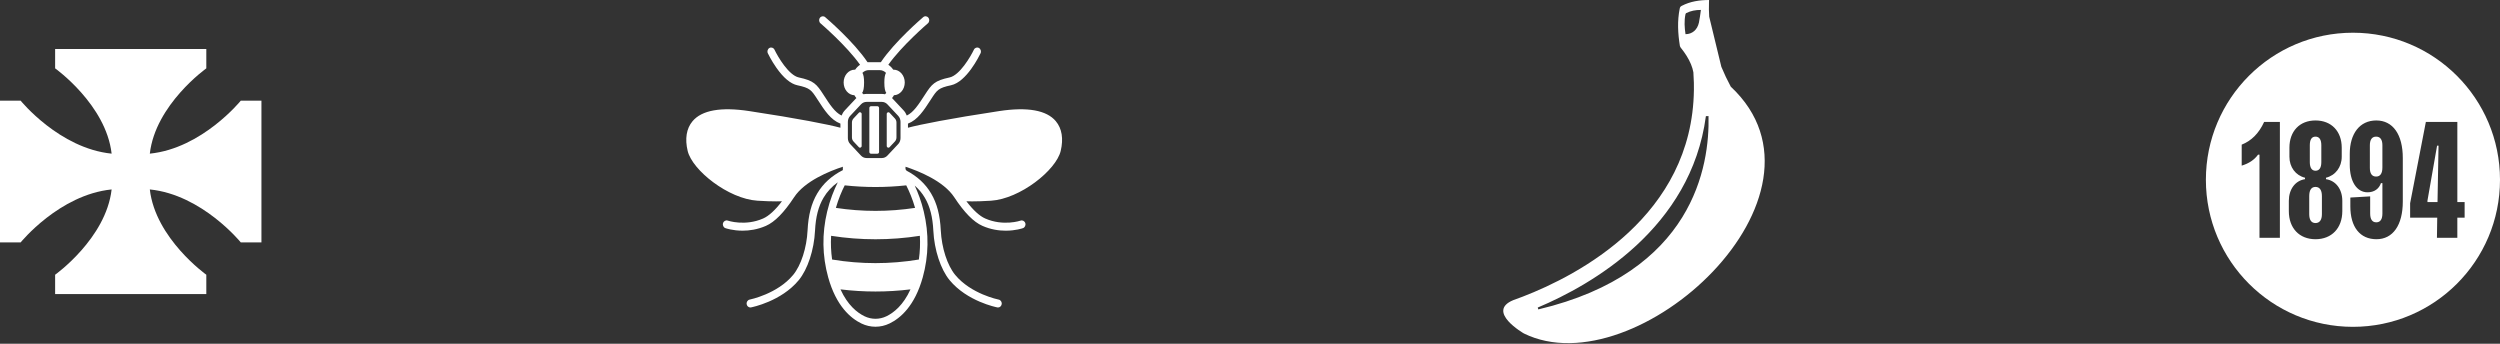 <svg width="240" height="33" viewBox="0 0 240 33" fill="none" xmlns="http://www.w3.org/2000/svg">
<rect x="0" y="0" width="240" height="33" fill="#333333" stroke="none"/>
<path d="M166.152 8.317H166.153C165.821 7.699 165.518 7.064 165.249 6.412L164.084 1.605C164.055 1.148 164.043 0.688 164.063 0.225C164.066 0.158 164.067 0.09 164.07 0C163.148 0.005 162.267 0.132 161.435 0.567C161.332 0.621 161.28 0.689 161.254 0.818C161.011 2.017 161.076 3.214 161.269 4.409C161.282 4.489 161.34 4.565 161.391 4.628C161.763 5.097 162.097 5.597 162.336 6.175C162.441 6.429 162.516 6.684 162.564 6.936C162.587 7.276 162.605 7.614 162.612 7.945L162.615 8.627C162.469 20.721 151.531 26.414 146.182 28.477C146.182 28.477 145.379 28.77 145.28 28.811C142.62 29.905 146.297 32.014 146.297 32.014C157.036 37.294 177.329 18.764 166.152 8.317H166.152ZM161.81 3.282C161.713 2.651 161.674 2.019 161.801 1.386C161.81 1.34 161.837 1.279 161.869 1.262C162.309 1.038 162.773 0.953 163.286 0.953C163.222 1.374 163.184 1.779 163.097 2.17C162.943 2.868 162.453 3.277 161.811 3.282L161.81 3.282ZM147.675 29.704C147.661 29.643 147.645 29.582 147.624 29.524C152.823 27.33 162.342 21.895 163.765 11.152L164.018 11.144C164.137 15.915 162.575 26.174 147.675 29.704Z" fill="white"/>
<path d="M23.115 9.665C23.115 9.665 19.403 14.245 14.382 14.75C14.92 10.042 19.806 6.562 19.806 6.562V4.703H5.292V6.562C5.292 6.562 10.178 10.042 10.716 14.75C5.695 14.245 1.983 9.665 1.983 9.665H0V23.271H1.983C1.983 23.271 5.695 18.691 10.716 18.186C10.178 22.894 5.292 26.374 5.292 26.374V28.233H19.806V26.374C19.806 26.374 14.92 22.894 14.382 18.186C19.403 18.691 23.115 23.271 23.115 23.271H25.098V9.665H23.115Z" fill="white"/>
<path d="M228.71 13.943V16.083C228.71 16.657 228.5 16.95 228.108 16.95C227.716 16.95 227.507 16.671 227.507 16.125V13.943C227.507 13.397 227.716 13.117 228.108 13.117C228.5 13.117 228.71 13.397 228.71 13.943ZM222.287 16.391C222.651 16.391 222.847 16.111 222.847 15.565V13.943C222.847 13.397 222.651 13.117 222.287 13.117C221.924 13.117 221.742 13.397 221.742 13.943V15.565C221.742 16.111 221.938 16.391 222.287 16.391ZM222.287 17.944C221.896 17.944 221.686 18.238 221.686 18.825V20.56C221.686 21.119 221.895 21.413 222.287 21.413C222.679 21.413 222.903 21.119 222.903 20.56V18.825C222.903 18.238 222.679 17.944 222.287 17.944ZM233.036 19.259V19.399H234.001L234.099 13.985H233.959L233.036 19.259L233.036 19.259ZM240 17.258C240 25.055 233.679 31.376 225.882 31.376C218.086 31.376 211.765 25.055 211.765 17.258C211.765 9.461 218.086 3.141 225.882 3.141C233.679 3.141 240 9.461 240 17.258ZM218.869 11.704H217.358C216.854 12.809 216.127 13.523 215.203 13.886V15.901C215.889 15.691 216.406 15.355 216.77 14.851H216.91V22.826H218.869V11.703V11.704ZM224.862 19.286C224.862 18.167 224.247 17.342 223.295 17.202V17.062C224.204 16.838 224.806 16.041 224.806 15.047V14.18C224.806 12.599 223.813 11.564 222.288 11.564C220.764 11.564 219.784 12.599 219.784 14.18V15.047C219.784 16.041 220.372 16.838 221.281 17.062V17.202C220.343 17.342 219.728 18.167 219.728 19.286V20.266C219.728 21.903 220.735 22.965 222.288 22.965C223.841 22.965 224.862 21.902 224.862 20.266V19.286ZM230.669 15.173C230.669 12.907 229.718 11.564 228.123 11.564C226.529 11.564 225.577 12.837 225.577 14.768V15.817C225.577 17.426 226.248 18.461 227.284 18.461C227.927 18.461 228.389 18.125 228.571 17.579H228.711V20.489C228.711 21.049 228.515 21.343 228.123 21.343C227.732 21.343 227.536 21.049 227.536 20.489V18.852L225.633 18.964V19.818C225.633 21.79 226.556 22.965 228.137 22.965C229.718 22.965 230.669 21.622 230.669 19.342V15.173ZM236.604 20.895V19.398H235.905V11.704H232.883L231.372 19.51V20.895H233.974L233.946 22.826H235.904V20.895H236.604H236.604Z" fill="white"/>
<path d="M101.362 11.637C100.474 10.579 98.646 10.251 95.929 10.662C91.177 11.382 88.327 11.951 87.165 12.262V11.867C88.1 11.509 88.681 10.608 89.352 9.57L89.372 9.539C89.956 8.635 90.077 8.447 91.299 8.184C92.784 7.865 93.998 5.396 94.132 5.116C94.222 4.928 94.151 4.698 93.975 4.603C93.799 4.507 93.584 4.582 93.494 4.77C93.174 5.441 92.13 7.226 91.158 7.436C89.717 7.746 89.458 8.061 88.783 9.106L88.763 9.137C88.177 10.044 87.704 10.777 87.053 11.092C86.981 10.906 86.874 10.733 86.735 10.586L85.696 9.477C85.676 9.456 85.655 9.435 85.634 9.415C85.705 9.331 85.767 9.24 85.821 9.143C86.396 9.125 86.857 8.583 86.857 7.916C86.857 7.249 86.38 6.689 85.792 6.689C85.777 6.689 85.763 6.689 85.748 6.689C85.623 6.5 85.463 6.34 85.278 6.219C86.583 4.374 89.048 2.264 89.074 2.242C89.228 2.111 89.253 1.87 89.13 1.706C89.007 1.541 88.782 1.514 88.627 1.646C88.515 1.742 85.879 3.998 84.56 5.974C84.522 5.971 84.484 5.969 84.445 5.969H83.4C83.361 5.969 83.322 5.971 83.284 5.974C81.966 3.997 79.33 1.742 79.217 1.646C79.063 1.515 78.838 1.541 78.715 1.706C78.591 1.87 78.616 2.111 78.771 2.242C78.796 2.264 81.262 4.374 82.566 6.219C82.381 6.34 82.221 6.5 82.096 6.689C82.082 6.689 82.068 6.689 82.054 6.689C81.466 6.689 80.989 7.238 80.989 7.916C80.989 8.593 81.45 9.124 82.023 9.143C82.077 9.24 82.139 9.331 82.211 9.415C82.19 9.435 82.169 9.456 82.149 9.477L81.11 10.586C80.971 10.733 80.864 10.906 80.791 11.092C80.141 10.777 79.668 10.044 79.082 9.137L79.062 9.106C78.387 8.061 78.129 7.746 76.687 7.436C75.714 7.227 74.671 5.441 74.351 4.77C74.261 4.582 74.046 4.508 73.87 4.603C73.694 4.698 73.623 4.928 73.713 5.116C73.726 5.143 74.039 5.797 74.528 6.496C75.215 7.476 75.894 8.044 76.546 8.185C77.768 8.447 77.889 8.635 78.473 9.54L78.493 9.57C79.163 10.608 79.745 11.509 80.68 11.867V12.262C79.518 11.951 76.669 11.382 71.915 10.662C69.199 10.251 67.371 10.579 66.483 11.637C65.897 12.335 65.736 13.322 66.017 14.492C66.462 16.341 69.918 19.091 72.713 19.267C73.476 19.316 74.064 19.332 74.51 19.332C74.728 19.332 74.913 19.328 75.068 19.322C74.415 20.18 73.807 20.735 73.255 20.978C71.521 21.74 69.882 21.184 69.865 21.178C69.678 21.112 69.476 21.22 69.413 21.42C69.351 21.62 69.453 21.836 69.64 21.902C69.686 21.918 70.345 22.145 71.289 22.145C71.936 22.145 72.718 22.038 73.528 21.683C74.38 21.309 75.265 20.409 76.235 18.934C77.258 17.376 79.641 16.422 80.913 16.006V16.331C79.822 16.887 79.012 17.627 78.452 18.577C77.893 19.527 77.599 20.65 77.527 22.111C77.445 23.795 76.901 25.476 76.141 26.394C74.628 28.222 71.995 28.755 71.968 28.76C71.773 28.798 71.644 28.997 71.68 29.204C71.711 29.389 71.862 29.517 72.032 29.517C72.053 29.517 72.075 29.515 72.096 29.511C72.214 29.488 74.997 28.929 76.677 26.899C77.537 25.86 78.151 23.997 78.242 22.151C78.307 20.825 78.566 19.819 79.058 18.984C79.399 18.404 79.853 17.912 80.428 17.5C80.068 18.22 79.681 19.168 79.408 20.307C78.9 22.43 78.932 24.554 79.505 26.619C80.272 29.381 81.663 30.556 82.696 31.055C83.124 31.263 83.585 31.366 84.045 31.366C84.505 31.366 84.966 31.263 85.394 31.055C86.427 30.556 87.819 29.381 88.585 26.619C89.158 24.554 89.191 22.431 88.682 20.307C88.448 19.328 88.128 18.491 87.814 17.817C88.205 18.159 88.527 18.547 88.785 18.984C89.277 19.819 89.536 20.826 89.601 22.152C89.692 23.997 90.305 25.861 91.165 26.899C92.846 28.93 95.629 29.489 95.747 29.512C95.768 29.516 95.79 29.518 95.811 29.518C95.98 29.518 96.131 29.389 96.162 29.204C96.198 28.997 96.069 28.799 95.874 28.761C95.848 28.756 93.219 28.228 91.702 26.395C90.942 25.477 90.398 23.796 90.315 22.112C90.243 20.651 89.95 19.527 89.39 18.578C88.847 17.655 88.067 16.931 87.022 16.381C86.989 16.33 86.958 16.284 86.929 16.242V16.007C88.202 16.424 90.585 17.378 91.608 18.935C92.578 20.41 93.463 21.309 94.315 21.684C95.124 22.04 95.906 22.146 96.554 22.146C97.498 22.146 98.157 21.919 98.202 21.903C98.389 21.837 98.491 21.622 98.429 21.422C98.367 21.223 98.165 21.114 97.978 21.179C97.962 21.185 96.323 21.741 94.588 20.979C94.037 20.737 93.429 20.181 92.775 19.323C92.93 19.329 93.114 19.333 93.332 19.333C93.779 19.333 94.367 19.317 95.13 19.269C97.925 19.093 101.382 16.342 101.826 14.494C102.107 13.323 101.946 12.336 101.361 11.639L101.362 11.637ZM88.211 24.915C85.443 25.375 82.65 25.375 79.882 24.915C79.775 24.161 79.742 23.402 79.786 22.638C81.202 22.859 82.624 22.969 84.046 22.969C85.468 22.969 86.891 22.859 88.307 22.638C88.35 23.402 88.318 24.161 88.211 24.915ZM80.245 19.957C80.494 19.089 80.805 18.36 81.094 17.794C82.076 17.899 83.062 17.953 84.046 17.953C85.031 17.953 86.016 17.899 86.999 17.794C87.287 18.361 87.598 19.089 87.848 19.957C85.32 20.34 82.773 20.34 80.245 19.957ZM82.762 8.926C82.887 8.756 82.951 8.454 82.951 7.916C82.951 7.462 82.898 7.174 82.793 6.992C82.951 6.831 83.165 6.732 83.4 6.732H84.446C84.682 6.732 84.896 6.832 85.054 6.993C84.95 7.175 84.897 7.463 84.897 7.916C84.897 8.453 84.961 8.755 85.085 8.925C85.044 8.97 84.999 9.012 84.95 9.049C84.855 9.028 84.757 9.018 84.658 9.018H83.188C83.089 9.018 82.991 9.028 82.897 9.049C82.848 9.012 82.803 8.971 82.762 8.926V8.926ZM81.396 11.693C81.396 11.479 81.474 11.277 81.616 11.125L82.656 10.016C82.798 9.865 82.987 9.782 83.188 9.782H84.658C84.859 9.782 85.048 9.865 85.19 10.016L86.23 11.125C86.372 11.277 86.45 11.479 86.45 11.693V13.261C86.45 13.475 86.371 13.677 86.229 13.829L85.19 14.937C85.048 15.089 84.859 15.172 84.657 15.172H83.187C82.986 15.172 82.797 15.089 82.655 14.937L81.616 13.828C81.473 13.677 81.395 13.475 81.395 13.261V11.692L81.396 11.693ZM85.101 30.36C84.431 30.684 83.662 30.684 82.993 30.36C82.284 30.017 81.377 29.295 80.687 27.78C81.805 27.916 82.926 27.985 84.046 27.985C85.167 27.985 86.288 27.916 87.406 27.78C86.716 29.295 85.809 30.017 85.1 30.36H85.101ZM83.457 14.589V10.365C83.457 10.272 83.527 10.197 83.614 10.197H84.233C84.32 10.197 84.39 10.272 84.39 10.365V14.589C84.39 14.682 84.32 14.757 84.233 14.757H83.614C83.527 14.757 83.457 14.682 83.457 14.589ZM85.127 14.012V10.942C85.127 10.793 85.297 10.718 85.396 10.824L85.908 11.371C86.006 11.475 86.061 11.615 86.061 11.763V13.192C86.061 13.339 86.006 13.48 85.908 13.584L85.396 14.131C85.297 14.237 85.127 14.162 85.127 14.013V14.012ZM81.938 13.584C81.841 13.48 81.786 13.339 81.786 13.192V11.762C81.786 11.615 81.841 11.474 81.938 11.37L82.451 10.823C82.55 10.718 82.719 10.792 82.719 10.942V14.011C82.719 14.161 82.55 14.236 82.451 14.13L81.938 13.583V13.584Z" fill="white"/>
</svg>
